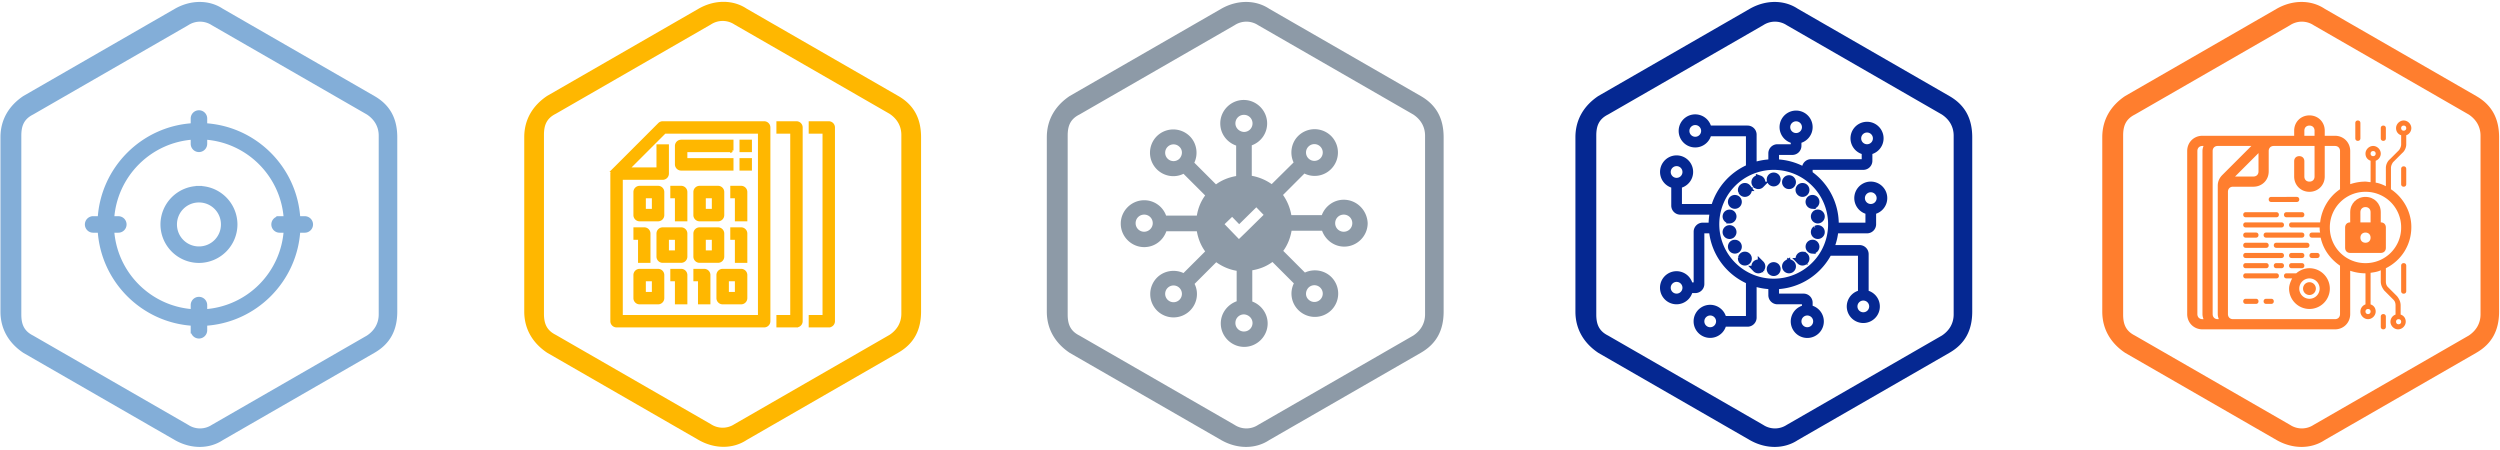 <svg xmlns="http://www.w3.org/2000/svg" width="389" height="70" viewBox="0 0 389 70">
    <g fill="none" fill-rule="evenodd">
        <g fill="#83AED8">
            <path d="M34.691 1.373l23.556 13.562c2.498 1.428 3.569 3.57 3.569 6.424v27.125c0 2.855-1.071 4.996-3.57 6.424L34.692 68.47c-2.14 1.427-4.996 1.427-7.494 0L3.64 54.908C1.501 53.48.072 51.338.072 48.484V21.359c0-2.855 1.428-4.996 3.57-6.424L27.196 1.373c2.498-1.427 5.353-1.427 7.494 0zM32.952 3.92a3.323 3.323 0 0 0-3.658 0L5.148 17.821c-1.463.732-1.83 1.83-1.83 3.293v27.804c0 1.464.367 2.561 1.83 3.293l24.146 13.902a3.323 3.323 0 0 0 3.658 0l24.146-13.902c1.098-.732 1.83-1.83 1.83-3.293V21.114c0-1.463-.732-2.561-1.83-3.293L32.952 3.92z"/>
            <path fill-rule="nonzero" stroke="#83AED8" d="M30.872 17.661a.784.784 0 0 0-.699.797v1.2c-7.81.397-14.085 6.671-14.482 14.482h-1.2a.784.784 0 1 0 0 1.569h1.2c.397 7.81 6.671 14.097 14.482 14.494v1.188a.784.784 0 1 0 1.568 0v-1.188c7.817-.391 14.098-6.68 14.495-14.494h1.188a.784.784 0 1 0 0-1.569h-1.188c-.397-7.815-6.678-14.09-14.495-14.482v-1.2a.784.784 0 0 0-.87-.797zm-.699 3.553v1.164a.784.784 0 1 0 1.568 0v-1.164c6.961.39 12.52 5.966 12.914 12.926h-1.151a.784.784 0 1 0 0 1.569h1.151a13.699 13.699 0 0 1-12.914 12.913v-1.151a.784.784 0 1 0-1.568 0v1.151c-6.96-.394-12.524-5.953-12.914-12.913h1.152a.784.784 0 1 0 0-1.569H17.26c.396-6.955 5.958-12.53 12.914-12.926zm.784 8.221a5.5 5.5 0 0 0-5.489 5.49 5.5 5.5 0 0 0 5.49 5.488 5.5 5.5 0 0 0 5.488-5.489 5.5 5.5 0 0 0-5.489-5.489zm0 1.569a3.909 3.909 0 0 1 3.921 3.92 3.909 3.909 0 0 1-3.92 3.921 3.909 3.909 0 0 1-3.921-3.92 3.909 3.909 0 0 1 3.92-3.921z"/>
        </g>
        <g fill="#052892">
            <path d="M279.754 1.373l23.555 13.562c2.498 1.428 3.57 3.57 3.57 6.424v27.125c0 2.855-1.072 4.996-3.57 6.424L279.754 68.47c-2.141 1.427-4.997 1.427-7.495 0l-23.555-13.562c-2.141-1.428-3.569-3.57-3.569-6.424V21.359c0-2.855 1.428-4.996 3.569-6.424l23.555-13.562c2.498-1.427 5.354-1.427 7.495 0zm-1.74 2.546a3.323 3.323 0 0 0-3.658 0l-24.145 13.902c-1.464.732-1.83 1.83-1.83 3.293v27.804c0 1.464.366 2.561 1.83 3.293l24.145 13.902a3.323 3.323 0 0 0 3.659 0l24.146-13.902c1.097-.732 1.829-1.83 1.829-3.293V21.114c0-1.463-.732-2.561-1.83-3.293L278.016 3.92z"/>
            <g fill-rule="nonzero" stroke="#052892">
                <path d="M275.573 28.336a.612.612 0 0 0 .413.169.73.73 0 0 0 .11-.012.36.36 0 0 0 .11-.035.324.324 0 0 0 .099-.052 1.25 1.25 0 0 0 .093-.07.672.672 0 0 0 .122-.192.582.582 0 0 0 .047-.22.601.601 0 0 0-.169-.413 1.336 1.336 0 0 0-.093-.07.324.324 0 0 0-.099-.052.596.596 0 0 0-.633.122.903.903 0 0 0-.07.087.432.432 0 0 0-.052.104.383.383 0 0 0-.035.105.582.582 0 0 0 .035.337c.03.07.07.136.122.192zM276.398 41.456a1.336 1.336 0 0 0-.093-.07.324.324 0 0 0-.099-.052.579.579 0 0 0-.633.122.67.67 0 0 0-.122.192.58.58 0 0 0-.035.337.379.379 0 0 0 .035.104.43.43 0 0 0 .052.105c.022.03.045.06.07.087a.612.612 0 0 0 .413.169.73.73 0 0 0 .11-.012.36.36 0 0 0 .11-.035.324.324 0 0 0 .1-.052 1.25 1.25 0 0 0 .092-.07.6.6 0 0 0 .169-.412.58.58 0 0 0-.047-.221.676.676 0 0 0-.122-.192zM273.603 28.923c.153.001.3-.06.407-.169a1.02 1.02 0 0 0 .075-.087c.018-.035.035-.064.052-.099l.036-.11a.566.566 0 0 0-.163-.523.372.372 0 0 0-.087-.076 1.74 1.74 0 0 0-.099-.052c-.035-.011-.076-.023-.11-.035a.584.584 0 0 0-.649.796c.09.216.303.357.538.355zM278.78 41.038a.552.552 0 0 0-.087-.076c-.035-.017-.064-.035-.098-.052a.816.816 0 0 0-.111-.03.5.5 0 0 0-.226 0 .796.796 0 0 0-.111.03c-.035.017-.07.035-.099.052a.38.38 0 0 0-.087.076.51.51 0 0 0-.128.186.569.569 0 0 0 .128.634c.025.029.054.054.087.075.03.017.064.035.099.052a.794.794 0 0 0 .11.035c.037.007.074.01.11.011a.766.766 0 0 0 .117-.011.809.809 0 0 0 .11-.035c.035-.017.064-.035.1-.052a.552.552 0 0 0 .086-.076.56.56 0 0 0 .169-.407.625.625 0 0 0-.04-.226.601.601 0 0 0-.129-.186zM270.965 29.777a.604.604 0 0 0 .128.192.587.587 0 0 0 .413.169.605.605 0 0 0 .406-.17.597.597 0 0 0 .076-.092c.017-.03.034-.064.052-.099l.035-.11a.667.667 0 0 0 .012-.11.732.732 0 0 0-.012-.117l-.035-.11c-.017-.035-.035-.064-.052-.1a.715.715 0 0 0-.262-.215.596.596 0 0 0-.447 0 .71.71 0 0 0-.261.216c-.018.035-.036.064-.053.099-.012.034-.023.075-.035.11a.804.804 0 0 0-.011.116.732.732 0 0 0 .011.11l.035.111zM280.79 39.754a.76.76 0 0 0-.098-.053.584.584 0 0 0-.761.76c.028.072.072.136.128.187a.562.562 0 0 0 .523.157.787.787 0 0 0 .11-.029.814.814 0 0 0 .186-.128.588.588 0 0 0 .128-.186.624.624 0 0 0 .04-.226.586.586 0 0 0-.168-.413c-.029-.023-.059-.046-.087-.07zM269.535 30.997a.586.586 0 0 0-.168.413.575.575 0 0 0 .04.22c.032.071.076.136.128.192a.58.58 0 0 0 .82-.825.6.6 0 0 0-.82 0zM282.435 37.97a.579.579 0 0 0-.732-.07.583.583 0 0 0 0 .964c.03.024.063.041.099.053.034.018.072.03.11.035.037.007.074.01.11.012a.6.6 0 0 0 .413-.169.672.672 0 0 0 .122-.192.547.547 0 0 0 0-.442.672.672 0 0 0-.122-.191zM269.117 34.269a.587.587 0 0 0 .581-.581.507.507 0 0 0-.046-.227.572.572 0 0 0-.122-.186.601.601 0 0 0-.82 0 .507.507 0 0 0-.127.186.61.61 0 0 0-.047.227.596.596 0 0 0 .581.58zM283.388 35.884a.328.328 0 0 0-.052-.099.373.373 0 0 0-.076-.087.594.594 0 0 0-.523-.163l-.11.035c-.035.018-.064.035-.099.052a1.07 1.07 0 0 0-.087.076.563.563 0 0 0-.157.523.793.793 0 0 0 .029.11.554.554 0 0 0 .058.099.319.319 0 0 0 .07.087c.028.027.057.052.087.076.035.017.064.035.099.052a.797.797 0 0 0 .226.04.56.56 0 0 0 .407-.168.543.543 0 0 0 .174-.412.723.723 0 0 0-.011-.11.413.413 0 0 0-.035-.111zM269.53 36.517a.576.576 0 0 0 .122-.186.507.507 0 0 0 .046-.226.587.587 0 0 0-.168-.407.595.595 0 0 0-.82 0 .568.568 0 0 0 0 .82.563.563 0 0 0 .524.156.72.72 0 0 0 .104-.029l.105-.052c.03-.024.06-.049.087-.076zM282.44 33.275a.576.576 0 0 0-.156.523.624.624 0 0 0 .029.11.554.554 0 0 0 .058.1c.017.033.04.063.07.086.027.027.057.052.087.076.035.017.064.035.099.052l.11.035a.566.566 0 0 0 .523-.163.375.375 0 0 0 .075-.087.328.328 0 0 0 .053-.099.358.358 0 0 0 .035-.11.732.732 0 0 0 .011-.11.802.802 0 0 0-.011-.117.416.416 0 0 0-.035-.11.554.554 0 0 0-.128-.186.579.579 0 0 0-.523-.157.764.764 0 0 0-.11.03l-.099.051c-.03.024-.06.05-.087.076zM269.535 37.97a.59.59 0 0 0 0 .825c.111.107.259.167.413.169a.58.58 0 0 0 .407-.994.6.6 0 0 0-.82 0zM281.912 30.84a.347.347 0 0 0-.11.035.586.586 0 0 0-.262.21.457.457 0 0 0-.052.104.68.68 0 0 0-.035.105.592.592 0 0 0 .25.598c.03.023.063.04.099.052.034.018.072.03.11.035.037.007.074.01.11.012a.812.812 0 0 0 .117-.012.377.377 0 0 0 .104-.035.443.443 0 0 0 .105-.052 19.4 19.4 0 0 0 .087-.07.974.974 0 0 0 .07-.087.43.43 0 0 0 .052-.104.382.382 0 0 0 .035-.105.6.6 0 0 0 0-.232.378.378 0 0 0-.035-.105.432.432 0 0 0-.052-.105.903.903 0 0 0-.07-.087.596.596 0 0 0-.523-.157zM272.04 40.015a1.908 1.908 0 0 0-.052-.099.373.373 0 0 0-.075-.087.51.51 0 0 0-.187-.128.596.596 0 0 0-.447 0 .508.508 0 0 0-.186.128.375.375 0 0 0-.075.087c-.018.03-.035.064-.053.1l-.035.11a.58.58 0 0 0 .163.523.592.592 0 0 0 .186.127.58.58 0 0 0 .227.041.57.57 0 0 0 .22-.04.595.595 0 0 0 .187-.128.582.582 0 0 0 .162-.523l-.035-.11zM280.059 29.963a.568.568 0 0 0 .819 0 .588.588 0 0 0 .128-.186.598.598 0 0 0-.128-.634.807.807 0 0 0-.186-.128.787.787 0 0 0-.11-.028.576.576 0 0 0-.523.976zM274.01 41.038a.601.601 0 0 0-.82 0 .59.59 0 0 0-.127.186.605.605 0 0 0-.041.226.575.575 0 0 0 .04.221c.03.07.074.133.128.186a.569.569 0 0 0 .82 0 .591.591 0 0 0 .174-.407.59.59 0 0 0-.174-.413zM278.048 28.83c.03.017.064.035.099.052a.764.764 0 0 0 .22.04.787.787 0 0 0 .227-.04c.035-.017.064-.035.1-.052a.538.538 0 0 0 .086-.076.582.582 0 0 0 0-.819.538.538 0 0 0-.185-.128.859.859 0 0 0-.111-.035.738.738 0 0 0-.226 0 .828.828 0 0 0-.111.035c-.035.018-.07.035-.099.052a.375.375 0 0 0-.087.076.568.568 0 0 0 0 .82c.025.029.054.054.087.075z"/>
                <path stroke-width=".5" d="M290.512 36.058c.641 0 1.161-.52 1.162-1.162V33.07a2.32 2.32 0 0 0-.581-4.565 2.32 2.32 0 0 0-.581 4.565v1.826h-4.649a9.812 9.812 0 0 0-2.893-6.984 9.986 9.986 0 0 0-1.174-.992v-.74h8.135c.641 0 1.161-.52 1.162-1.162v-1.244a2.324 2.324 0 1 0-1.162 0v1.244h-8.135c-.64.001-1.158.518-1.162 1.157a9.797 9.797 0 0 0-4.067-1.128v-1.19h2.324c.641-.002 1.161-.521 1.162-1.163v-.664a2.324 2.324 0 1 0-1.162 0v.664h-2.324c-.642 0-1.162.52-1.163 1.162v1.19a9.871 9.871 0 0 0-2.324.406V20.95c0-.642-.52-1.161-1.162-1.162h-5.893a2.324 2.324 0 1 0 0 1.162h5.893v4.95a9.863 9.863 0 0 0-5.377 6.09h-5.082v-2.988a2.324 2.324 0 1 0-1.162 0v2.988c0 .641.52 1.161 1.162 1.162h4.809a9.971 9.971 0 0 0-.16 1.743h-1.162c-.642 0-1.162.52-1.163 1.162v8.135h-.663a2.324 2.324 0 1 0 0 1.162h.663c.642 0 1.162-.52 1.163-1.162v-8.135h1.236a9.833 9.833 0 0 0 5.736 7.834v5.53h-3.569a2.324 2.324 0 1 0 0 1.163h3.57c.64-.001 1.16-.521 1.161-1.163V44.34a9.872 9.872 0 0 0 2.324.406v1.19c.001.641.521 1.161 1.163 1.162h4.067v.664a2.324 2.324 0 1 0 1.162 0v-.664c0-.641-.52-1.161-1.162-1.162h-4.067v-1.19a9.798 9.798 0 0 0 6.403-2.865 9.912 9.912 0 0 0 1.736-2.337h4.644v5.893a2.324 2.324 0 1 0 1.162 0v-5.893c-.001-.641-.52-1.16-1.162-1.162h-4.128c.283-.748.474-1.529.567-2.324h4.723zm-.581-5.23a1.162 1.162 0 1 1 2.324 0 1.162 1.162 0 0 1-2.324 0zm-.581-9.296a1.162 1.162 0 1 1 2.324 0 1.162 1.162 0 0 1-2.324 0zm-11.04-1.743a1.162 1.162 0 1 1 2.324 0 1.162 1.162 0 0 1-2.324 0zm-14.527 1.743a1.162 1.162 0 1 1 0-2.324 1.162 1.162 0 0 1 0 2.324zm-2.905 6.392a1.162 1.162 0 1 1 0-2.324 1.162 1.162 0 0 1 0 2.324zm0 18.012a1.162 1.162 0 1 1 0-2.324 1.162 1.162 0 0 1 0 2.324zm5.23 5.23a1.162 1.162 0 1 1 0-2.325 1.162 1.162 0 0 1 0 2.325zm15.107-2.325a1.162 1.162 0 1 1 0 2.324 1.162 1.162 0 0 1 0-2.324zm.933-7.782a8.715 8.715 0 1 1 2.553-6.163 8.658 8.658 0 0 1-2.553 6.163zm7.783 5.458a1.162 1.162 0 1 1 0 2.324 1.162 1.162 0 0 1 0-2.324z"/>
            </g>
        </g>
        <g fill="#FFB700">
            <path d="M116.193 1.357l23.555 13.562c2.498 1.428 3.569 3.569 3.569 6.424v27.124c0 2.856-1.071 4.997-3.57 6.424l-23.554 13.563c-2.142 1.427-4.997 1.427-7.495 0L85.143 54.89c-2.142-1.427-3.57-3.568-3.57-6.424V21.343c0-2.855 1.428-4.996 3.57-6.424l23.555-13.562c2.498-1.428 5.353-1.428 7.495 0zm-1.919 2.451a3.323 3.323 0 0 0-3.658 0L86.47 17.71c-1.463.732-1.83 1.83-1.83 3.293v27.804c0 1.464.367 2.561 1.83 3.293l24.146 13.902a3.323 3.323 0 0 0 3.658 0L138.42 52.1c1.098-.732 1.83-1.83 1.83-3.293V21.003c0-1.463-.732-2.56-1.83-3.293L114.274 3.808z"/>
            <g fill-rule="nonzero" stroke="#FFB700" stroke-width=".5">
                <path d="M100.244 35.623H98.81v1.435h.717v3.589h1.436V36.34a.718.718 0 0 0-.718-.718zM105.986 42.082h-1.436v1.436h.718v3.588h1.436V42.8a.718.718 0 0 0-.718-.718zM102.397 42.082h-2.87a.718.718 0 0 0-.718.718v3.589c0 .396.321.717.717.717h2.871a.718.718 0 0 0 .718-.717V42.8a.718.718 0 0 0-.718-.718zm-.717 3.589h-1.436v-2.153h1.436v2.153zM105.986 35.623h-2.871a.718.718 0 0 0-.718.718v3.588c0 .397.322.718.718.718h2.87a.718.718 0 0 0 .719-.718v-3.588a.718.718 0 0 0-.718-.718zm-.718 3.589h-1.435v-2.154h1.435v2.154zM111.727 35.623h-2.87a.718.718 0 0 0-.718.718v3.588c0 .397.321.718.718.718h2.87a.718.718 0 0 0 .718-.718v-3.588a.718.718 0 0 0-.718-.718zm-.717 3.589h-1.436v-2.154h1.436v2.154zM115.316 42.082h-2.87a.718.718 0 0 0-.719.718v3.589c0 .396.322.717.718.717h2.871a.718.718 0 0 0 .718-.717V42.8a.718.718 0 0 0-.718-.718zm-.718 3.589h-1.435v-2.153h1.435v2.153zM105.986 29.164h-1.436v1.435h.718v3.589h1.436V29.88a.718.718 0 0 0-.718-.717zM115.316 29.164h-1.435v1.435h.717v3.589h1.436V29.88a.718.718 0 0 0-.718-.717zM115.316 35.623h-1.435v1.435h.717v3.589h1.436V36.34a.718.718 0 0 0-.718-.718zM109.574 42.082h-1.435v1.436h.718v3.588h1.435V42.8a.718.718 0 0 0-.718-.718zM102.397 29.164h-2.87a.718.718 0 0 0-.718.717v3.589c0 .396.321.718.717.718h2.871a.718.718 0 0 0 .718-.718V29.88a.718.718 0 0 0-.718-.717zm-.717 3.588h-1.436V30.6h1.436v2.153zM111.727 29.164h-2.87a.718.718 0 0 0-.718.717v3.589c0 .396.321.718.718.718h2.87a.718.718 0 0 0 .718-.718V29.88a.718.718 0 0 0-.718-.717zm-.717 3.588h-1.436V30.6h1.436v2.153z"/>
                <path d="M118.905 19.116h-15.79a.718.718 0 0 0-.507.21l-7.178 7.177a.718.718 0 0 0-.21.507v22.967c0 .397.322.718.718.718h22.967a.718.718 0 0 0 .717-.718V19.833a.718.718 0 0 0-.717-.717zm-.718 30.143H96.656V27.73h6.459a.718.718 0 0 0 .718-.719v-4.306h-1.436v3.589H97.67l5.742-5.742h14.775V49.26zM123.929 19.116h-2.871v1.435h2.153V49.26h-2.153v1.436h2.87a.718.718 0 0 0 .718-.718V19.833a.718.718 0 0 0-.717-.717zM128.952 19.116h-2.87v1.435h2.153V49.26h-2.153v1.436h2.87a.718.718 0 0 0 .718-.718V19.833a.718.718 0 0 0-.718-.717z"/>
                <path d="M113.88 23.422v-1.435h-7.894a.718.718 0 0 0-.718.717v2.871c0 .396.321.718.718.718h7.895v-1.436h-7.177v-1.435h7.177zM115.316 21.986h1.435v1.435h-1.435zM115.316 24.857h1.435v1.435h-1.435z"/>
            </g>
        </g>
        <g fill="#FF7E2E">
            <path d="M361.733 1.373l23.555 13.562c2.499 1.428 3.57 3.57 3.57 6.424v27.125c0 2.855-1.071 4.996-3.57 6.424L361.733 68.47c-2.141 1.427-4.996 1.427-7.495 0l-23.555-13.562c-2.141-1.428-3.569-3.57-3.569-6.424V21.359c0-2.855 1.428-4.996 3.57-6.424l23.554-13.562c2.499-1.427 5.354-1.427 7.495 0zm-1.739 2.546a3.323 3.323 0 0 0-3.658 0L332.19 17.821c-1.464.732-1.83 1.83-1.83 3.293v27.804c0 1.464.366 2.561 1.83 3.293l24.146 13.902a3.323 3.323 0 0 0 3.658 0l24.146-13.902c1.097-.732 1.83-1.83 1.83-3.293V21.114c0-1.463-.733-2.561-1.83-3.293L359.994 3.92z"/>
            <g fill-rule="nonzero" transform="translate(340.327 17.955)">
                <path d="M26.554 3.963c.238 0 .397-.158.397-.396V1.189c0-.238-.159-.396-.397-.396-.238 0-.396.158-.396.396v2.378c0 .238.158.396.396.396zM30.518 30.914c-.238 0-.397.158-.397.396v1.586c0 .237.159.396.397.396.237 0 .396-.159.396-.396V31.31c0-.238-.159-.396-.396-.396zM30.518 3.963c.237 0 .396-.158.396-.396V1.982c0-.238-.159-.397-.396-.397-.238 0-.397.159-.397.397v1.585c0 .238.159.396.397.396zM33.688 22.987c-.238 0-.396.159-.396.397v3.963c0 .238.158.396.396.396.238 0 .397-.158.397-.396v-3.963c0-.238-.159-.397-.397-.397zM33.292 8.323v2.378c0 .238.158.396.396.396.238 0 .397-.158.397-.396V8.323c0-.238-.159-.396-.397-.396-.238 0-.396.158-.396.396zM9.116 15.853h4.756c.237 0 .396-.158.396-.396 0-.238-.159-.396-.396-.396H9.116c-.238 0-.397.158-.397.396 0 .238.159.396.397.396zM13.475 20.213c0 .238.159.396.397.396h4.756c.237 0 .396-.158.396-.396 0-.238-.159-.396-.396-.396h-4.756c-.238 0-.397.158-.397.396zM13.872 24.573H9.116c-.238 0-.397.158-.397.396 0 .238.159.396.397.396h4.756c.237 0 .396-.158.396-.396 0-.238-.159-.396-.396-.396zM9.116 20.61h3.17c.238 0 .397-.16.397-.397 0-.238-.159-.396-.397-.396h-3.17c-.238 0-.397.158-.397.396 0 .238.159.396.397.396zM9.116 23.78h3.17c.238 0 .397-.159.397-.396 0-.238-.159-.397-.397-.397h-3.17c-.238 0-.397.159-.397.397 0 .237.159.396.397.396zM9.116 17.439h5.548c.238 0 .397-.159.397-.397 0-.238-.159-.396-.397-.396H9.116c-.238 0-.397.158-.397.396 0 .238.159.397.397.397zM11.89 18.628c0 .237.158.396.396.396h5.549c.238 0 .396-.159.396-.396 0-.238-.158-.397-.396-.397h-5.549c-.238 0-.396.159-.396.397zM9.116 22.195h5.548c.238 0 .397-.159.397-.397 0-.238-.159-.396-.397-.396H9.116c-.238 0-.397.158-.397.396 0 .238.159.397.397.397zM15.06 15.457c0 .238.16.396.397.396h2.378c.238 0 .396-.158.396-.396 0-.238-.158-.396-.396-.396h-2.378c-.238 0-.396.158-.396.396zM13.079 13.475h3.963c.238 0 .397-.158.397-.396 0-.238-.159-.396-.397-.396H13.08c-.238 0-.396.158-.396.396 0 .238.158.396.396.396zM9.116 19.024H10.7c.238 0 .396-.159.396-.396 0-.238-.158-.397-.396-.397H9.116c-.238 0-.397.159-.397.397 0 .237.159.396.397.396zM17.835 22.987H16.25c-.238 0-.397.159-.397.397 0 .237.159.396.397.396h1.585c.238 0 .396-.159.396-.396 0-.238-.158-.397-.396-.397zM19.42 22.195h.793c.238 0 .396-.159.396-.397 0-.238-.158-.396-.396-.396h-.793c-.238 0-.396.158-.396.396 0 .238.158.397.396.397zM13.079 28.536h-.793c-.238 0-.396.158-.396.396 0 .238.158.397.396.397h.793c.238 0 .396-.159.396-.397 0-.238-.158-.396-.396-.396zM14.664 22.987h-.792c-.238 0-.397.159-.397.397 0 .237.159.396.397.396h.792c.238 0 .397-.159.397-.396 0-.238-.159-.397-.397-.397zM10.701 28.536H9.116c-.238 0-.397.158-.397.396 0 .238.159.397.397.397H10.7c.238 0 .396-.159.396-.397 0-.238-.158-.396-.396-.396zM17.835 21.402H16.25c-.238 0-.397.158-.397.396 0 .238.159.397.397.397h1.585c.238 0 .396-.159.396-.397 0-.238-.158-.396-.396-.396zM19.024 23.78c-.793 0-1.506.317-2.061.793h-1.506c-.238 0-.396.158-.396.396 0 .238.158.396.396.396h.872c-.238.476-.476 1.03-.476 1.586a3.18 3.18 0 0 0 3.17 3.17 3.18 3.18 0 0 0 3.172-3.17 3.18 3.18 0 0 0-3.171-3.171zm0 4.756a1.59 1.59 0 0 1-1.585-1.585 1.59 1.59 0 0 1 1.585-1.586 1.59 1.59 0 0 1 1.585 1.586 1.59 1.59 0 0 1-1.585 1.585z"/>
                <circle cx="19.024" cy="26.951" r="1"/>
                <path d="M31.707 11.494v-3.33c0-.317.158-.634.317-.871l1.426-1.427c.397-.317.635-.872.635-1.348V3.091c.475-.158.792-.634.792-1.11 0-.633-.555-1.188-1.189-1.188S32.5 1.348 32.5 1.982c0 .555.317.95.793 1.11v1.426c0 .317-.159.634-.317.872l-1.427 1.427c-.396.317-.634.872-.634 1.347v2.854c-.476-.238-1.03-.476-1.585-.555V7.055c.475-.159.792-.634.792-1.11 0-.634-.555-1.189-1.189-1.189s-1.189.555-1.189 1.189c0 .555.317.951.793 1.11v3.329c-.238 0-.555-.08-.793-.08-.872 0-1.664.16-2.378.397V5.549c0-1.348-1.03-2.378-2.378-2.378h-1.585v-.793C21.402 1.03 20.372 0 19.024 0s-2.378 1.03-2.378 2.378v.793H2.378C1.03 3.17 0 4.2 0 5.549v25.365c0 1.347 1.03 2.378 2.378 2.378h20.61c1.347 0 2.377-1.03 2.377-2.378v-6.738a7.472 7.472 0 0 0 2.378.397v4.835a1.192 1.192 0 0 0-.792 1.11c0 .634.554 1.189 1.189 1.189.634 0 1.189-.555 1.189-1.19 0-.554-.317-.95-.793-1.11v-4.914c.555-.079 1.11-.158 1.585-.396v1.744c0 .555.238 1.03.555 1.427l1.427 1.426c.238.238.317.555.317.872v1.427a1.192 1.192 0 0 0-.793 1.11c0 .634.555 1.189 1.19 1.189.633 0 1.188-.555 1.188-1.19 0-.554-.317-.95-.792-1.109v-1.427c0-.554-.238-1.03-.555-1.426l-1.427-1.427c-.238-.238-.317-.555-.317-.872V23.78c2.378-1.19 3.963-3.567 3.963-6.42 0-2.379-1.268-4.598-3.17-5.866zm1.981-9.909c.238 0 .397.159.397.397 0 .237-.159.396-.397.396-.238 0-.396-.159-.396-.396 0-.238.158-.397.396-.397zm-.792 30.122c.237 0 .396.158.396.396 0 .238-.159.396-.396.396-.238 0-.397-.158-.397-.396 0-.238.159-.396.397-.396zM28.932 5.549c.238 0 .397.158.397.396 0 .238-.159.396-.397.396-.238 0-.396-.158-.396-.396 0-.238.158-.396.396-.396zm-10.7-3.171c0-.476.316-.793.792-.793.476 0 .793.317.793.793v.793H18.23v-.793zM2.377 31.707c-.476 0-.793-.318-.793-.793V5.549c0-.476.317-.793.793-.793h.159c-.08.238-.159.476-.159.793v25.365c0 .317.08.555.159.793h-.159zm2.537 0h-.159c-.476 0-.793-.318-.793-.793V5.549c0-.476.317-.793.793-.793h5.232L5.469 9.274c-.475.476-.713 1.03-.713 1.665v19.975c0 .317.08.555.159.793zm6.182-25.841v2.853c0 .476-.317.793-.792.793H7.45l3.646-3.646zM23.78 30.914c0 .475-.317.793-.793.793H7.134c-.476 0-.793-.318-.793-.793V11.89c0-.476.317-.793.793-.793h3.17c1.348 0 2.379-1.03 2.379-2.378V5.55c0-.476.317-.793.792-.793h6.342v4.756c0 .476-.317.793-.793.793-.476 0-.793-.317-.793-.793V7.134c0-.476-.317-.793-.792-.793-.476 0-.793.317-.793.793v2.378c0 1.347 1.03 2.378 2.378 2.378 1.347 0 2.378-1.03 2.378-2.378V4.756h1.585c.476 0 .793.317.793.793v5.945c-1.665 1.11-2.854 3.012-3.091 5.152h-4.44c-.237 0-.396.158-.396.396 0 .238.159.397.397.397h4.36c0 .237 0 .554.079.792H19.42c-.238 0-.396.159-.396.397 0 .237.158.396.396.396h1.348c.396 1.823 1.506 3.33 3.012 4.36v7.53zm4.36 0c-.238 0-.397-.159-.397-.396 0-.238.159-.397.397-.397.237 0 .396.159.396.397 0 .237-.159.396-.396.396zm-.397-7.927a5.514 5.514 0 0 1-5.548-5.548 5.514 5.514 0 0 1 5.548-5.549 5.514 5.514 0 0 1 5.549 5.549 5.514 5.514 0 0 1-5.549 5.548z"/>
                <path d="M30.121 16.646V15.06c0-1.348-1.03-2.378-2.378-2.378-1.347 0-2.378 1.03-2.378 2.378v1.585c-.475 0-.792.317-.792.793v3.17c0 .476.317.793.792.793h4.756c.476 0 .793-.317.793-.793v-3.17c0-.476-.317-.793-.793-.793zm-2.378 3.17c-.475 0-.792-.316-.792-.792 0-.476.317-.793.792-.793.476 0 .793.317.793.793 0 .476-.317.793-.793.793zm.793-3.17H26.95V15.06c0-.476.317-.793.792-.793.476 0 .793.317.793.793v1.585z"/>
            </g>
        </g>
        <g fill="#8D9AA7">
            <path d="M197.504 1.373l23.555 13.562c2.498 1.428 3.57 3.57 3.57 6.424v27.125c0 2.855-1.072 4.996-3.57 6.424L197.504 68.47c-2.141 1.427-4.997 1.427-7.495 0l-23.555-13.562c-2.141-1.428-3.569-3.57-3.569-6.424V21.359c0-2.855 1.428-4.996 3.569-6.424l23.555-13.562c2.498-1.427 5.354-1.427 7.495 0zm-1.74 2.546a3.323 3.323 0 0 0-3.658 0l-24.145 13.902c-1.464.732-1.83 1.83-1.83 3.293v27.804c0 1.464.366 2.561 1.83 3.293l24.145 13.902a3.323 3.323 0 0 0 3.659 0l24.146-13.902c1.097-.732 1.829-1.83 1.829-3.293V21.114c0-1.463-.732-2.561-1.83-3.293L195.766 3.92z"/>
            <path fill-rule="nonzero" d="M209.086 31.08c-1.569 0-2.902 1.019-3.411 2.39h-4.744a7.715 7.715 0 0 0-1.294-3.135l3.333-3.333a3.6 3.6 0 0 0 4.155-.706 3.644 3.644 0 0 0 0-5.135 3.644 3.644 0 0 0-5.136 0c-1.097 1.097-1.332 2.783-.705 4.116l-3.411 3.372a7.777 7.777 0 0 0-3.097-1.294v-4.744a3.61 3.61 0 0 0 2.391-3.41c0-2-1.646-3.647-3.646-3.647s-3.646 1.647-3.646 3.646c0 1.608 1.02 2.94 2.47 3.45v4.744c-1.137.196-2.234.627-3.136 1.294l-3.372-3.372c.628-1.333.392-3.018-.705-4.116a3.644 3.644 0 0 0-5.136 0 3.644 3.644 0 0 0 0 5.136c1.137 1.137 2.822 1.372 4.155.705l3.372 3.372c-.666.902-1.098 1.96-1.294 3.136h-4.783a3.61 3.61 0 0 0-3.41-2.391c-2 0-3.646 1.646-3.646 3.646s1.646 3.646 3.646 3.646c1.607 0 2.94-1.02 3.45-2.47h4.743c.196 1.137.628 2.235 1.294 3.136l-3.372 3.372c-1.333-.627-3.018-.392-4.116.706a3.644 3.644 0 0 0 0 5.135 3.644 3.644 0 0 0 5.136 0c1.137-1.136 1.372-2.822.705-4.155l3.372-3.372c.94.667 2 1.137 3.176 1.333v4.744c-1.412.51-2.47 1.842-2.47 3.45 0 2 1.646 3.646 3.646 3.646s3.646-1.647 3.646-3.646c0-1.568-1.02-2.901-2.392-3.41v-4.862c1.176-.196 2.235-.628 3.137-1.294l3.332 3.332a3.6 3.6 0 0 0 .706 4.156 3.644 3.644 0 0 0 5.135 0 3.644 3.644 0 0 0 0-5.136c-1.097-1.097-2.783-1.333-4.116-.705l-3.372-3.372c.667-.902 1.098-2 1.294-3.136h4.744c.51 1.411 1.843 2.47 3.45 2.47 2 0 3.646-1.647 3.646-3.647-.078-1.999-1.686-3.646-3.724-3.646zm-5.49-8.273c.51-.51 1.334-.51 1.843 0 .51.51.51 1.333 0 1.843s-1.332.51-1.842 0a1.301 1.301 0 0 1 0-1.843zm-20.072 1.882c-.51.51-1.333.51-1.842 0a1.301 1.301 0 0 1 0-1.843c.51-.51 1.333-.51 1.842 0 .51.47.51 1.294 0 1.843zm-5.488 11.37a1.322 1.322 0 0 1-1.333-1.334c0-.744.588-1.332 1.333-1.332.744 0 1.332.588 1.332 1.332 0 .745-.627 1.333-1.332 1.333zm5.488 10.585c-.51.51-1.333.51-1.842 0a1.301 1.301 0 0 1 0-1.843c.51-.51 1.333-.51 1.842 0 .51.51.51 1.333 0 1.843zm8.704-27.444c0-.744.588-1.332 1.333-1.332.744 0 1.332.588 1.332 1.332 0 .745-.588 1.333-1.332 1.333-.745-.039-1.333-.627-1.333-1.333zm2.665 31.05c0 .745-.588 1.333-1.332 1.333a1.322 1.322 0 0 1-1.333-1.333c0-.744.588-1.332 1.333-1.332.744.039 1.332.627 1.332 1.332zm-.94-14.192l-1.177 1.137-1.137-1.176-1.097-1.137 1.176-1.137 1.098 1.137 2.666-2.626 1.136 1.176-2.665 2.626zm9.644 8.704c.51-.51 1.333-.51 1.842 0 .51.51.51 1.333 0 1.842-.51.51-1.332.51-1.842 0-.51-.47-.51-1.293 0-1.842zm5.489-8.704a1.322 1.322 0 0 1-1.333-1.333c0-.744.588-1.332 1.333-1.332.744 0 1.332.588 1.332 1.332 0 .745-.588 1.333-1.332 1.333z"/>
        </g>
    </g>
</svg>
